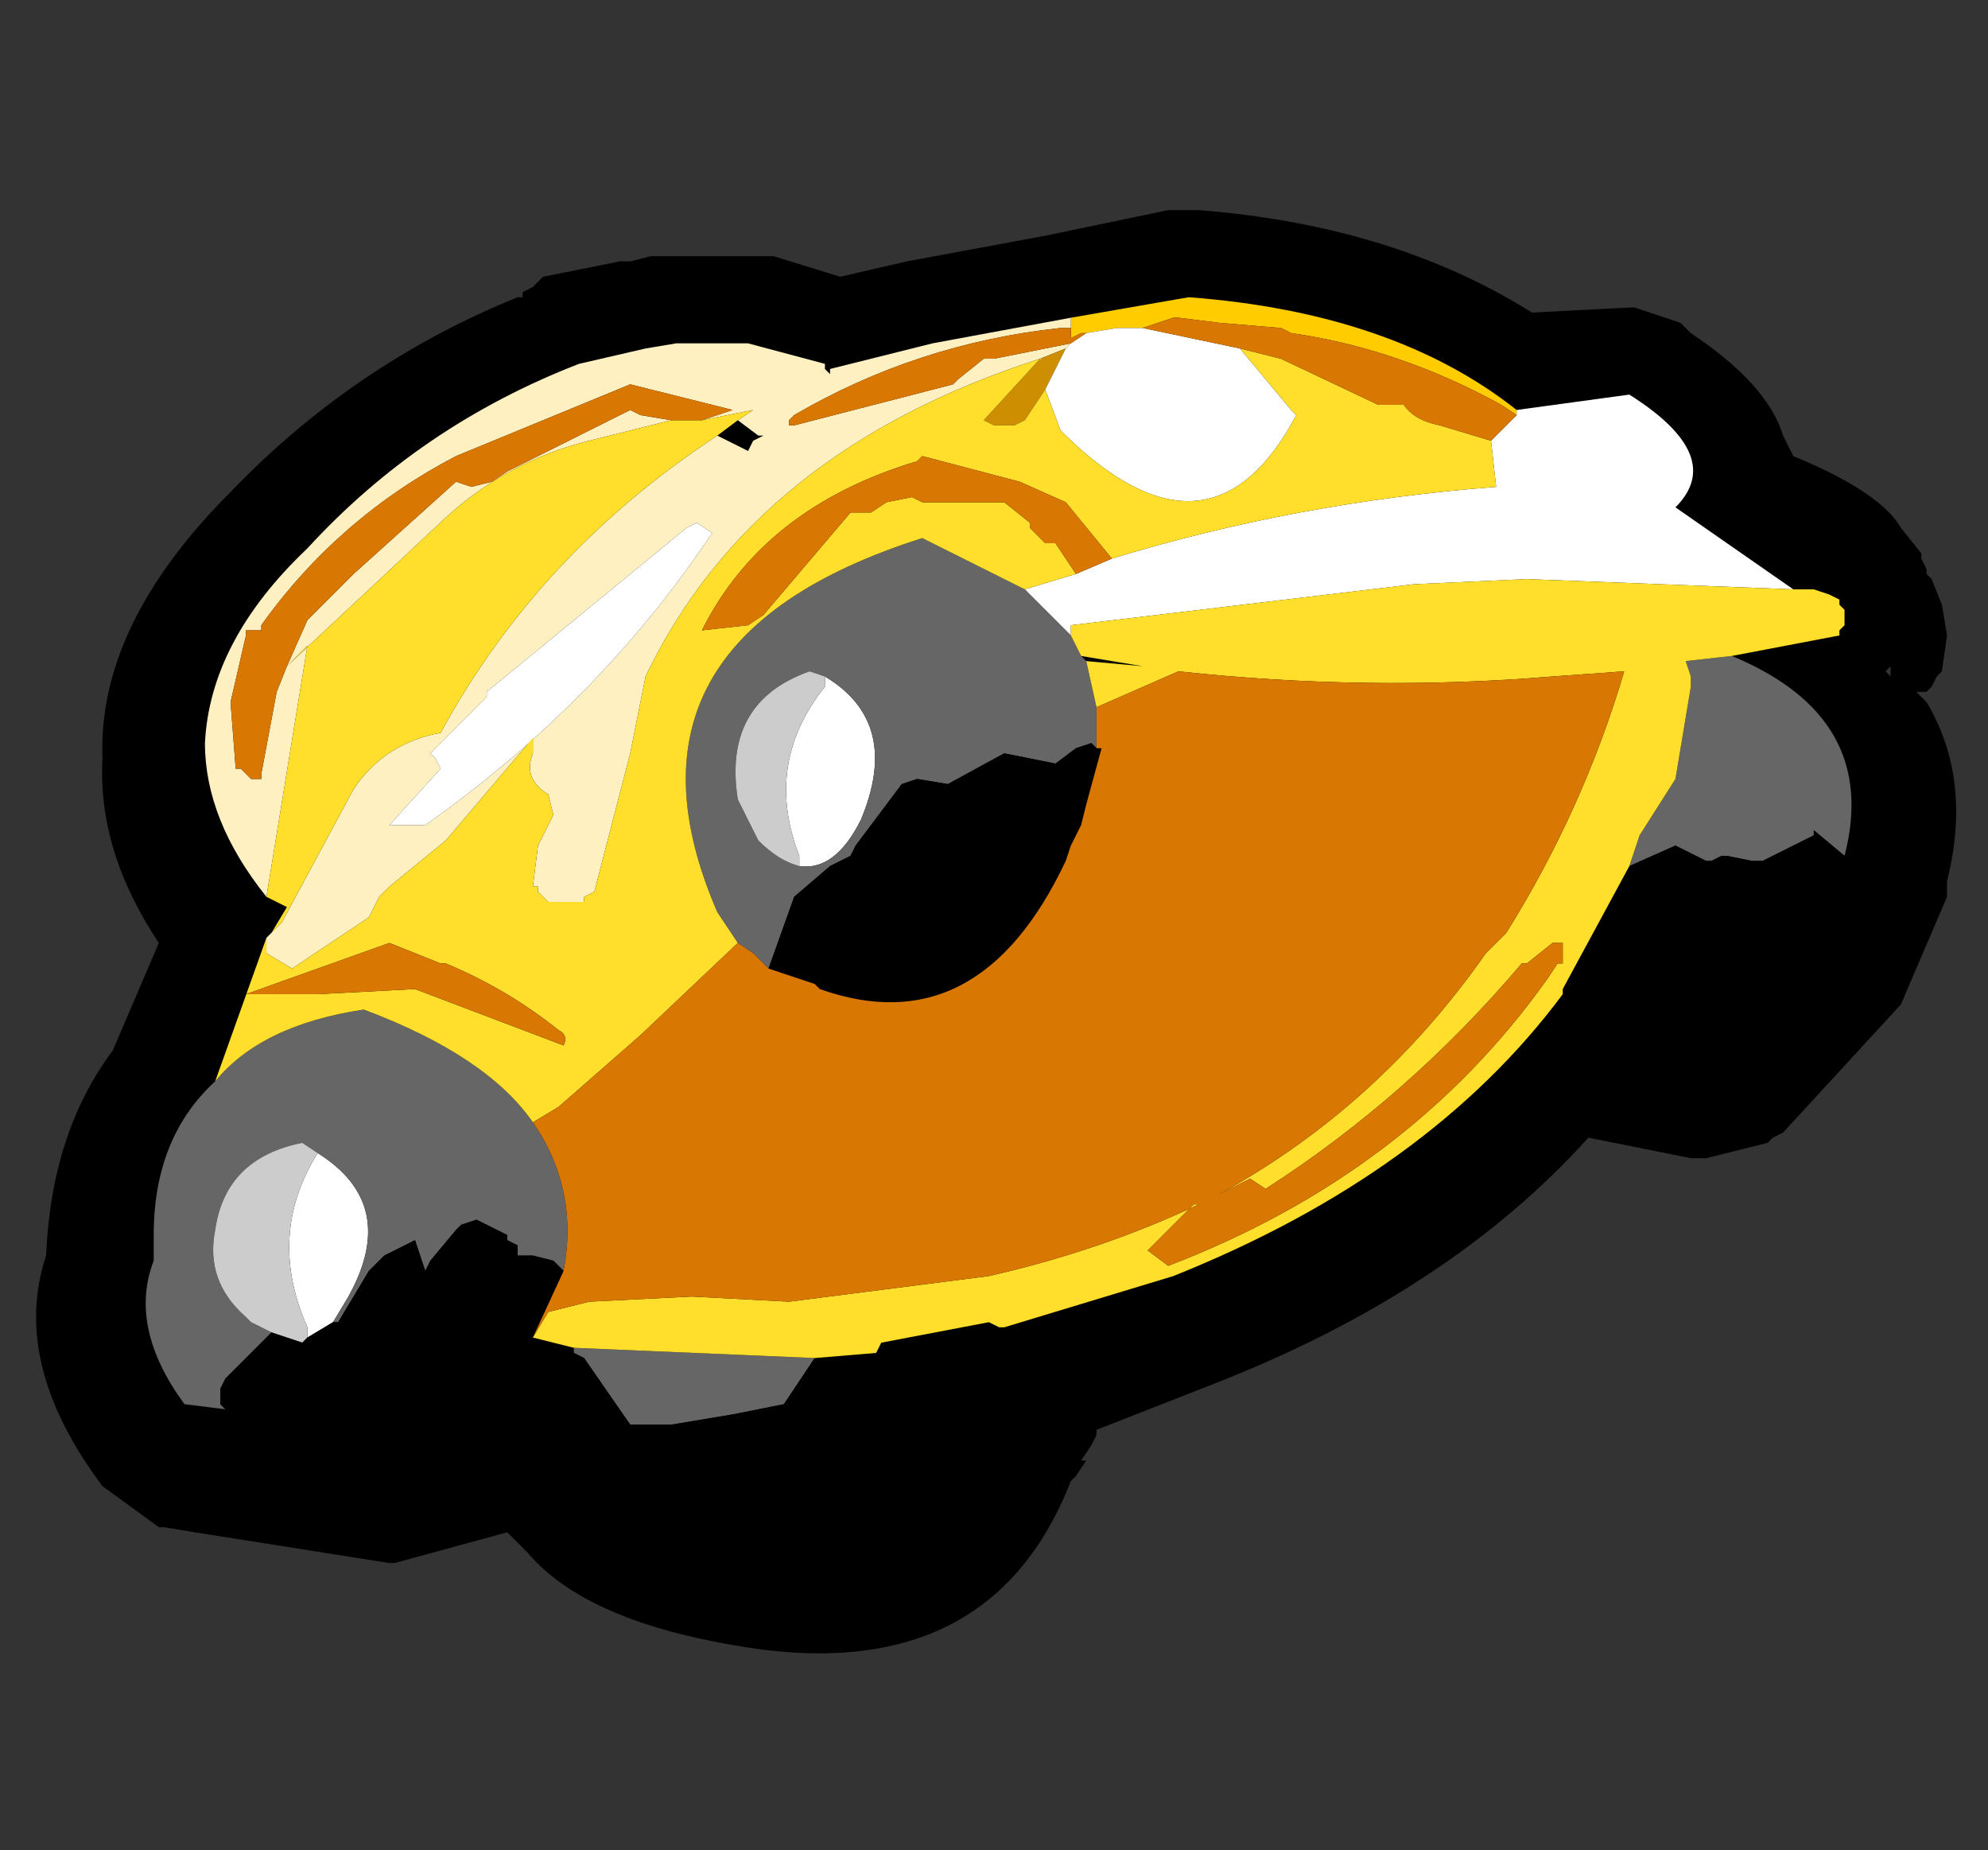 <?xml version="1.0" encoding="UTF-8" standalone="no"?>
<svg xmlns:xlink="http://www.w3.org/1999/xlink" height="18.05px" width="19.4px" xmlns="http://www.w3.org/2000/svg">
  <rect width="100%" height="100%" fill="#333333" stroke="none"/>
  <g transform="matrix(1.0, 0.0, 0.0, 1.0, 9.6, 9.05)">
    <use height="14.1" transform="matrix(1.0, 0.0, 0.0, 1.0, -9.25, -7.0)" width="18.75" xlink:href="#shape0"/>
  </g>
  <defs>
    <g id="shape0" transform="matrix(1.0, 0.0, 0.0, 1.0, 9.25, 7.0)">
      <path d="M6.35 -6.05 L6.8 -5.9 6.9 -5.8 Q7.65 -5.3 7.8 -4.8 L7.9 -4.6 Q8.75 -4.25 8.95 -3.9 L9.15 -3.65 9.15 -3.6 9.2 -3.5 9.2 -3.45 9.25 -3.4 9.35 -3.15 9.4 -2.85 9.35 -2.5 9.3 -2.45 9.25 -2.35 9.2 -2.3 9.1 -2.3 9.2 -2.2 Q9.65 -1.45 9.4 -0.45 L9.4 -0.35 9.4 -0.3 8.95 0.75 7.8 2.0 7.7 2.05 7.65 2.1 7.05 2.25 6.95 2.25 6.9 2.25 5.9 2.05 Q4.55 3.55 2.25 4.45 L1.1 4.9 1.1 4.95 1.05 5.05 0.95 5.2 1.0 5.2 0.9 5.35 0.85 5.4 Q0.05 7.45 -2.45 7.0 -3.9 6.75 -4.45 6.1 L-4.65 5.9 -5.75 6.2 -5.8 6.2 -7.7 5.9 -8.0 5.85 -8.05 5.85 -8.6 5.45 Q-9.5 4.25 -9.15 3.2 -9.1 2.0 -8.5 1.2 L-8.05 0.15 Q-8.65 -0.75 -8.6 -1.65 -8.65 -2.95 -7.35 -4.25 -6.15 -5.5 -4.55 -6.15 L-4.5 -6.15 -4.5 -6.2 -4.4 -6.25 -4.3 -6.35 -3.55 -6.5 -3.5 -6.5 -3.45 -6.5 -3.25 -6.55 -3.05 -6.55 -2.35 -6.55 -2.15 -6.55 -2.05 -6.55 -1.4 -6.35 -0.75 -6.5 0.6 -6.75 1.8 -7.0 1.85 -7.0 2.1 -7.0 Q4.0 -6.85 5.35 -6.0 L6.3 -6.05 6.35 -6.05 M8.85 -2.55 L8.8 -2.5 8.85 -2.45 8.85 -2.55 M9.05 -2.3 L9.05 -2.25 9.05 -2.3" fill="#000000" fill-rule="evenodd" stroke="none"/>
      <path d="M0.85 -5.95 L2.0 -6.15 Q4.0 -6.0 5.2 -5.05 L5.2 -5.0 5.05 -5.1 Q4.05 -5.65 3.0 -5.8 L2.9 -5.85 2.3 -5.9 1.9 -5.95 1.85 -5.95 1.55 -5.85 1.3 -5.85 1.0 -5.8 0.95 -5.8 0.85 -5.75 0.85 -5.85 0.85 -5.95" fill="#ffcc00" fill-rule="evenodd" stroke="none"/>
      <path d="M-7.0 0.1 L-6.95 0.05 -6.85 -0.05 -6.15 -1.35 Q-5.85 -1.8 -5.3 -1.9 -4.35 -3.65 -2.6 -4.8 L-2.3 -4.65 -2.25 -4.75 -2.15 -4.8 -2.2 -4.8 -2.4 -4.95 -2.25 -5.05 -2.75 -4.95 -2.45 -5.05 -3.45 -5.3 -5.15 -4.6 Q-6.3 -4.0 -7.05 -2.95 L-7.05 -2.9 -7.1 -2.9 -7.2 -2.9 -7.2 -2.85 -7.35 -2.2 -7.3 -1.55 -7.25 -1.55 -7.15 -1.45 -7.05 -1.45 -7.05 -1.5 -6.9 -2.3 -6.8 -2.55 -6.6 -3.0 -6.15 -3.45 -5.15 -4.35 -5.0 -4.3 -4.8 -4.35 -4.65 -4.45 -3.45 -5.05 -3.35 -5.0 -3.05 -4.95 -3.85 -4.75 Q-4.65 -4.55 -5.25 -4.0 L-6.8 -2.55 -6.6 -2.75 -7.0 -0.3 Q-7.6 -1.05 -7.6 -1.8 -7.55 -2.8 -6.6 -3.7 -5.5 -4.9 -3.95 -5.5 L-3.3 -5.65 -3.0 -5.7 -2.95 -5.7 -2.3 -5.7 -1.55 -5.5 -1.55 -5.45 -1.5 -5.4 -1.5 -5.45 -0.5 -5.7 0.85 -5.95 0.85 -5.85 0.75 -5.85 Q-0.65 -5.7 -1.85 -5.0 L-1.9 -4.95 -1.9 -4.9 -1.85 -4.9 -0.3 -5.3 -0.25 -5.35 0.0 -5.55 0.1 -5.55 0.85 -5.7 0.8 -5.65 0.55 -5.55 Q-2.25 -4.65 -3.3 -2.45 L-3.45 -1.7 -3.8 -0.35 -3.9 -0.3 -3.9 -0.25 -4.25 -0.25 -4.35 -0.35 -4.35 -0.4 -4.4 -0.4 -4.35 -0.8 -4.2 -1.1 -4.25 -1.3 Q-4.5 -1.45 -4.4 -1.7 L-4.4 -1.85 -5.25 -0.85 -5.8 -0.4 -5.9 -0.3 -6.0 -0.1 -6.75 0.4 -7.0 0.25 -7.0 0.15 -7.0 0.1 M-5.8 -1.0 L-5.45 -1.0 Q-3.75 -2.2 -2.65 -3.85 L-2.8 -3.95 -2.9 -3.9 -4.85 -2.3 -4.85 -2.25 -4.9 -2.2 -5.4 -1.7 -5.35 -1.65 -5.3 -1.55 -5.8 -1.0" fill="#fff0c1" fill-rule="evenodd" stroke="none"/>
      <path d="M0.6 -5.25 L0.4 -4.95 0.3 -4.9 0.1 -4.9 0.0 -4.95 0.55 -5.55 0.8 -5.65 0.65 -5.35 0.6 -5.25" fill="#cd8f01" fill-rule="evenodd" stroke="none"/>
      <path d="M5.2 -5.05 L6.3 -5.2 Q7.25 -4.6 6.75 -4.1 L7.9 -3.3 5.3 -3.4 4.2 -3.35 0.85 -2.95 0.85 -2.85 0.4 -3.3 0.9 -3.45 1.25 -3.6 Q3.05 -4.15 5.0 -4.3 L4.95 -4.75 5.2 -5.0 5.2 -5.05 M-5.8 -1.0 L-5.3 -1.55 -5.35 -1.65 -5.4 -1.7 -4.9 -2.2 -4.85 -2.25 -4.85 -2.3 -2.9 -3.9 -2.8 -3.95 -2.65 -3.85 Q-3.75 -2.2 -5.45 -1.0 L-5.8 -1.0 M-6.5 2.2 Q-5.7 2.7 -6.2 3.6 L-6.35 3.85 -6.6 4.0 -6.6 3.9 Q-7.0 3.0 -6.5 2.2 M1.55 -5.85 L2.5 -5.65 3.0 -5.05 3.05 -5.0 Q2.2 -3.4 0.75 -4.85 L0.6 -5.25 0.65 -5.35 0.8 -5.65 0.85 -5.7 1.0 -5.8 1.3 -5.85 1.55 -5.85 M-1.55 -2.45 Q-0.8 -2.0 -1.2 -1.05 -1.45 -0.55 -1.8 -0.6 L-1.8 -0.7 Q-2.15 -1.6 -1.55 -2.35 L-1.55 -2.45" fill="#ffffff" fill-rule="evenodd" stroke="none"/>
      <path d="M7.3 -2.65 Q8.75 -2.05 8.4 -0.7 L8.1 -0.95 8.1 -0.9 7.6 -0.65 7.5 -0.65 7.25 -0.7 7.2 -0.7 7.1 -0.65 7.05 -0.65 6.75 -0.8 6.3 -0.6 6.4 -0.9 6.75 -1.45 6.9 -2.35 6.9 -2.45 6.85 -2.6 7.3 -2.65 M-4.0 4.15 L-4.0 4.1 -1.65 4.2 -1.95 4.65 -2.45 4.75 -3.05 4.85 -3.45 4.85 -3.9 4.2 -4.0 4.15 M-7.4 4.7 L-7.8 4.65 Q-8.35 3.9 -8.1 3.25 L-8.1 3.0 Q-8.1 2.05 -7.5 1.5 -7.05 0.95 -6.05 0.8 -4.85 1.25 -4.4 1.9 -3.95 2.55 -4.1 3.35 L-4.2 3.25 -4.4 3.2 -4.55 3.2 -4.55 3.1 -4.65 3.05 -4.65 3.0 -4.95 2.85 -5.1 2.9 -5.15 2.95 -5.4 3.25 -5.45 3.35 -5.55 3.05 -5.85 3.2 -6.0 3.35 -6.3 3.85 -6.35 3.85 -6.2 3.6 Q-5.7 2.7 -6.5 2.2 L-6.65 2.1 Q-7.4 2.25 -7.5 2.95 -7.6 3.45 -7.2 3.8 L-7.15 3.85 -6.95 3.95 -7.4 4.4 -7.45 4.5 -7.45 4.65 -7.4 4.7 M0.85 -2.85 L0.95 -2.65 1.0 -2.6 1.1 -2.15 1.1 -1.75 1.05 -1.8 0.9 -1.75 0.7 -1.6 0.2 -1.7 -0.35 -1.4 -0.65 -1.45 -0.8 -1.4 -1.25 -0.8 -1.3 -0.7 -1.5 -0.6 -1.85 -0.3 -2.1 0.4 -2.25 0.25 -2.4 0.15 -2.6 -0.15 Q-3.75 -2.8 -0.6 -3.8 L0.4 -3.3 0.85 -2.85 M-1.8 -0.6 Q-1.45 -0.55 -1.2 -1.05 -0.8 -2.0 -1.55 -2.45 L-1.7 -2.5 Q-2.55 -2.2 -2.4 -1.25 L-2.2 -0.85 Q-2.0 -0.65 -1.8 -0.6" fill="#666666" fill-rule="evenodd" stroke="none"/>
      <path d="M-6.95 3.95 L-7.15 3.85 -7.2 3.8 Q-7.6 3.45 -7.5 2.95 -7.4 2.25 -6.65 2.1 L-6.5 2.2 Q-7.0 3.0 -6.6 3.9 L-6.6 4.0 -6.65 4.05 -6.95 3.95 M-1.8 -0.6 Q-2.0 -0.65 -2.2 -0.85 L-2.4 -1.25 Q-2.55 -2.2 -1.7 -2.5 L-1.55 -2.45 -1.55 -2.35 Q-2.15 -1.6 -1.8 -0.7 L-1.8 -0.6" fill="#cccccc" fill-rule="evenodd" stroke="none"/>
      <path d="M8.4 -0.7 L8.1 0.1 7.2 1.0 7.15 1.05 5.95 0.85 5.65 0.6 6.3 -0.6 6.75 -0.8 7.05 -0.65 7.1 -0.65 7.2 -0.7 7.25 -0.7 7.5 -0.65 7.6 -0.65 8.1 -0.9 8.1 -0.95 8.4 -0.7 M0.15 3.9 L0.2 3.95 0.05 4.5 0.1 4.6 0.0 4.8 Q-0.5 6.15 -2.25 5.85 -4.3 5.45 -4.0 4.15 L-3.9 4.2 -3.45 4.85 -3.05 4.85 -2.45 4.75 -1.95 4.65 -1.65 4.2 -1.05 4.15 -1.0 4.05 0.05 3.85 0.15 3.9 M-4.4 4.0 L-4.65 4.45 Q-5.05 5.0 -5.75 5.0 L-7.35 4.7 -7.4 4.7 -7.45 4.65 -7.45 4.5 -7.4 4.4 -6.95 3.95 -6.65 4.05 -6.6 4.0 -6.35 3.85 -6.3 3.85 -6.0 3.35 -5.85 3.2 -5.55 3.05 -5.45 3.35 -5.4 3.25 -5.15 2.95 -5.1 2.9 -4.95 2.85 -4.65 3.0 -4.65 3.05 -4.55 3.1 -4.55 3.2 -4.4 3.2 -4.2 3.25 -4.1 3.35 -4.4 4.0 M1.1 -1.75 L1.15 -1.75 1.0 -1.2 0.95 -1.0 0.85 -0.8 0.8 -0.65 Q-0.05 1.15 -1.6 0.6 L-1.65 0.55 -2.1 0.4 -1.85 -0.3 -1.5 -0.6 -1.3 -0.7 -1.25 -0.8 -0.8 -1.4 -0.65 -1.45 -0.35 -1.4 0.2 -1.7 0.7 -1.6 0.9 -1.75 1.05 -1.8 1.1 -1.75" fill="#000000" fill-rule="evenodd" stroke="none"/>
      <path d="M7.9 -3.3 L8.1 -3.3 8.25 -3.25 8.35 -3.2 8.35 -3.15 8.4 -3.1 8.4 -3.0 8.4 -2.95 8.35 -2.9 8.35 -2.85 7.3 -2.65 6.85 -2.6 6.9 -2.45 6.9 -2.35 6.75 -1.45 6.4 -0.9 6.3 -0.6 5.65 0.6 5.65 0.65 Q4.35 2.4 1.85 3.4 L0.2 3.9 0.15 3.9 0.05 3.85 -1.0 4.05 -1.05 4.15 -1.65 4.2 -4.0 4.1 -4.4 4.0 -4.25 3.75 -3.85 3.65 -2.85 3.6 -1.9 3.65 0.05 3.4 Q1.15 3.15 2.1 2.7 L2.05 2.7 1.6 3.15 1.8 3.3 Q4.15 2.4 5.5 0.5 L5.6 0.35 5.65 0.35 5.65 0.15 5.55 0.15 5.3 0.35 5.25 0.35 Q4.15 1.65 2.75 2.55 L2.6 2.45 2.4 2.55 2.3 2.6 Q3.85 1.75 4.9 0.25 L5.1 0.05 Q5.85 -1.15 6.25 -2.5 L5.55 -2.45 Q3.75 -2.3 1.9 -2.5 L1.1 -2.15 1.0 -2.6 1.55 -2.55 0.95 -2.65 0.85 -2.85 0.85 -2.95 4.2 -3.35 5.3 -3.4 7.9 -3.3 M-7.5 1.5 L-7.0 0.1 -7.0 0.15 -7.0 0.25 -6.75 0.4 -6.0 -0.1 -5.9 -0.3 -5.8 -0.4 -5.25 -0.85 -4.4 -1.85 -4.4 -1.7 Q-4.5 -1.45 -4.25 -1.3 L-4.2 -1.1 -4.35 -0.8 -4.4 -0.4 -4.35 -0.4 -4.35 -0.35 -4.25 -0.25 -3.9 -0.25 -3.9 -0.3 -3.8 -0.35 -3.45 -1.7 -3.3 -2.45 Q-2.25 -4.65 0.55 -5.55 L0.0 -4.95 0.1 -4.9 0.3 -4.9 0.4 -4.95 0.6 -5.25 0.75 -4.85 Q2.2 -3.4 3.05 -5.0 L3.0 -5.05 2.5 -5.65 2.9 -5.55 3.85 -5.1 4.1 -5.1 Q4.2 -4.95 4.45 -4.9 L4.95 -4.75 5.0 -4.3 Q3.05 -4.15 1.25 -3.6 L0.8 -4.15 0.35 -4.35 -0.6 -4.6 -0.65 -4.55 Q-2.15 -4.1 -2.75 -2.9 L-2.3 -2.95 -2.15 -3.05 -1.3 -4.05 -1.1 -4.05 -0.95 -4.15 -0.7 -4.2 -0.6 -4.15 -0.05 -4.15 0.2 -4.15 0.45 -3.95 0.45 -3.9 0.6 -3.75 0.7 -3.75 0.9 -3.45 0.4 -3.3 -0.6 -3.8 Q-3.75 -2.8 -2.6 -0.15 L-2.4 0.15 -3.35 1.05 -4.15 1.75 -4.4 1.9 Q-4.85 1.25 -6.05 0.8 -7.05 0.95 -7.5 1.5 M-6.95 0.05 L-6.8 -0.2 -7.0 -0.3 -6.6 -2.75 -6.8 -2.55 -5.25 -4.0 Q-4.65 -4.55 -3.85 -4.75 L-3.05 -4.95 -2.75 -4.95 -2.25 -5.05 -2.4 -4.95 -2.6 -4.8 Q-4.35 -3.65 -5.3 -1.9 -5.85 -1.8 -6.15 -1.35 L-6.85 -0.05 -6.95 0.05 M-6.5 0.65 L-5.55 0.6 -4.1 1.15 Q-4.05 1.05 -4.15 1.0 -4.65 0.6 -5.25 0.35 L-5.3 0.35 -5.8 0.15 -7.2 0.65 -6.5 0.65" fill="#ffdf2b" fill-rule="evenodd" stroke="none"/>
      <path d="M1.1 -2.15 L1.9 -2.5 Q3.75 -2.3 5.55 -2.45 L6.25 -2.5 Q5.85 -1.15 5.1 0.05 L4.9 0.25 Q3.85 1.75 2.3 2.6 L2.4 2.55 2.6 2.45 2.75 2.55 Q4.15 1.65 5.25 0.35 L5.3 0.35 5.55 0.15 5.65 0.15 5.65 0.35 5.6 0.35 5.5 0.5 Q4.15 2.4 1.8 3.3 L1.6 3.15 2.05 2.7 2.1 2.7 Q1.15 3.15 0.05 3.4 L-1.9 3.65 -2.85 3.6 -3.85 3.65 -4.25 3.75 -4.4 4.0 -4.1 3.35 Q-3.95 2.55 -4.4 1.9 L-4.15 1.75 -3.35 1.05 -2.4 0.15 -2.25 0.25 -2.1 0.4 -1.65 0.55 -1.6 0.6 Q-0.05 1.15 0.8 -0.65 L0.85 -0.8 0.95 -1.0 1.0 -1.2 1.15 -1.75 1.1 -1.75 1.1 -2.15 M-3.05 -4.95 L-3.35 -5.0 -3.45 -5.05 -4.65 -4.45 -4.8 -4.35 -5.0 -4.3 -5.15 -4.35 -6.15 -3.45 -6.6 -3.0 -6.8 -2.55 -6.9 -2.3 -7.05 -1.5 -7.05 -1.45 -7.15 -1.45 -7.25 -1.55 -7.3 -1.55 -7.35 -2.2 -7.2 -2.85 -7.2 -2.9 -7.1 -2.9 -7.05 -2.9 -7.05 -2.95 Q-6.3 -4.0 -5.15 -4.6 L-3.45 -5.3 -2.45 -5.05 -2.75 -4.95 -3.05 -4.95 M-6.5 0.65 L-7.2 0.65 -5.8 0.15 -5.3 0.35 -5.25 0.35 Q-4.65 0.6 -4.15 1.0 -4.05 1.05 -4.1 1.15 L-5.55 0.6 -6.5 0.65 M5.2 -5.0 L4.95 -4.75 4.45 -4.9 Q4.2 -4.95 4.1 -5.1 L3.85 -5.1 2.9 -5.55 2.5 -5.65 1.55 -5.85 1.85 -5.95 1.9 -5.95 2.3 -5.9 2.9 -5.85 3.0 -5.8 Q4.05 -5.65 5.05 -5.1 L5.2 -5.0 M1.25 -3.6 L0.9 -3.45 0.7 -3.75 0.6 -3.75 0.45 -3.9 0.45 -3.95 0.2 -4.15 -0.05 -4.15 -0.6 -4.15 -0.7 -4.2 -0.95 -4.15 -1.1 -4.05 -1.3 -4.05 -2.15 -3.05 -2.3 -2.95 -2.75 -2.9 Q-2.15 -4.1 -0.65 -4.55 L-0.6 -4.6 0.35 -4.35 0.8 -4.15 1.25 -3.6 M0.85 -5.85 L0.85 -5.75 0.95 -5.8 1.0 -5.8 0.85 -5.7 0.1 -5.55 0.0 -5.55 -0.25 -5.35 -0.3 -5.3 -1.85 -4.9 -1.9 -4.9 -1.9 -4.95 -1.85 -5.0 Q-0.65 -5.7 0.75 -5.85 L0.85 -5.85" fill="#d87701" fill-rule="evenodd" stroke="none"/>
    </g>
  </defs>
</svg>
